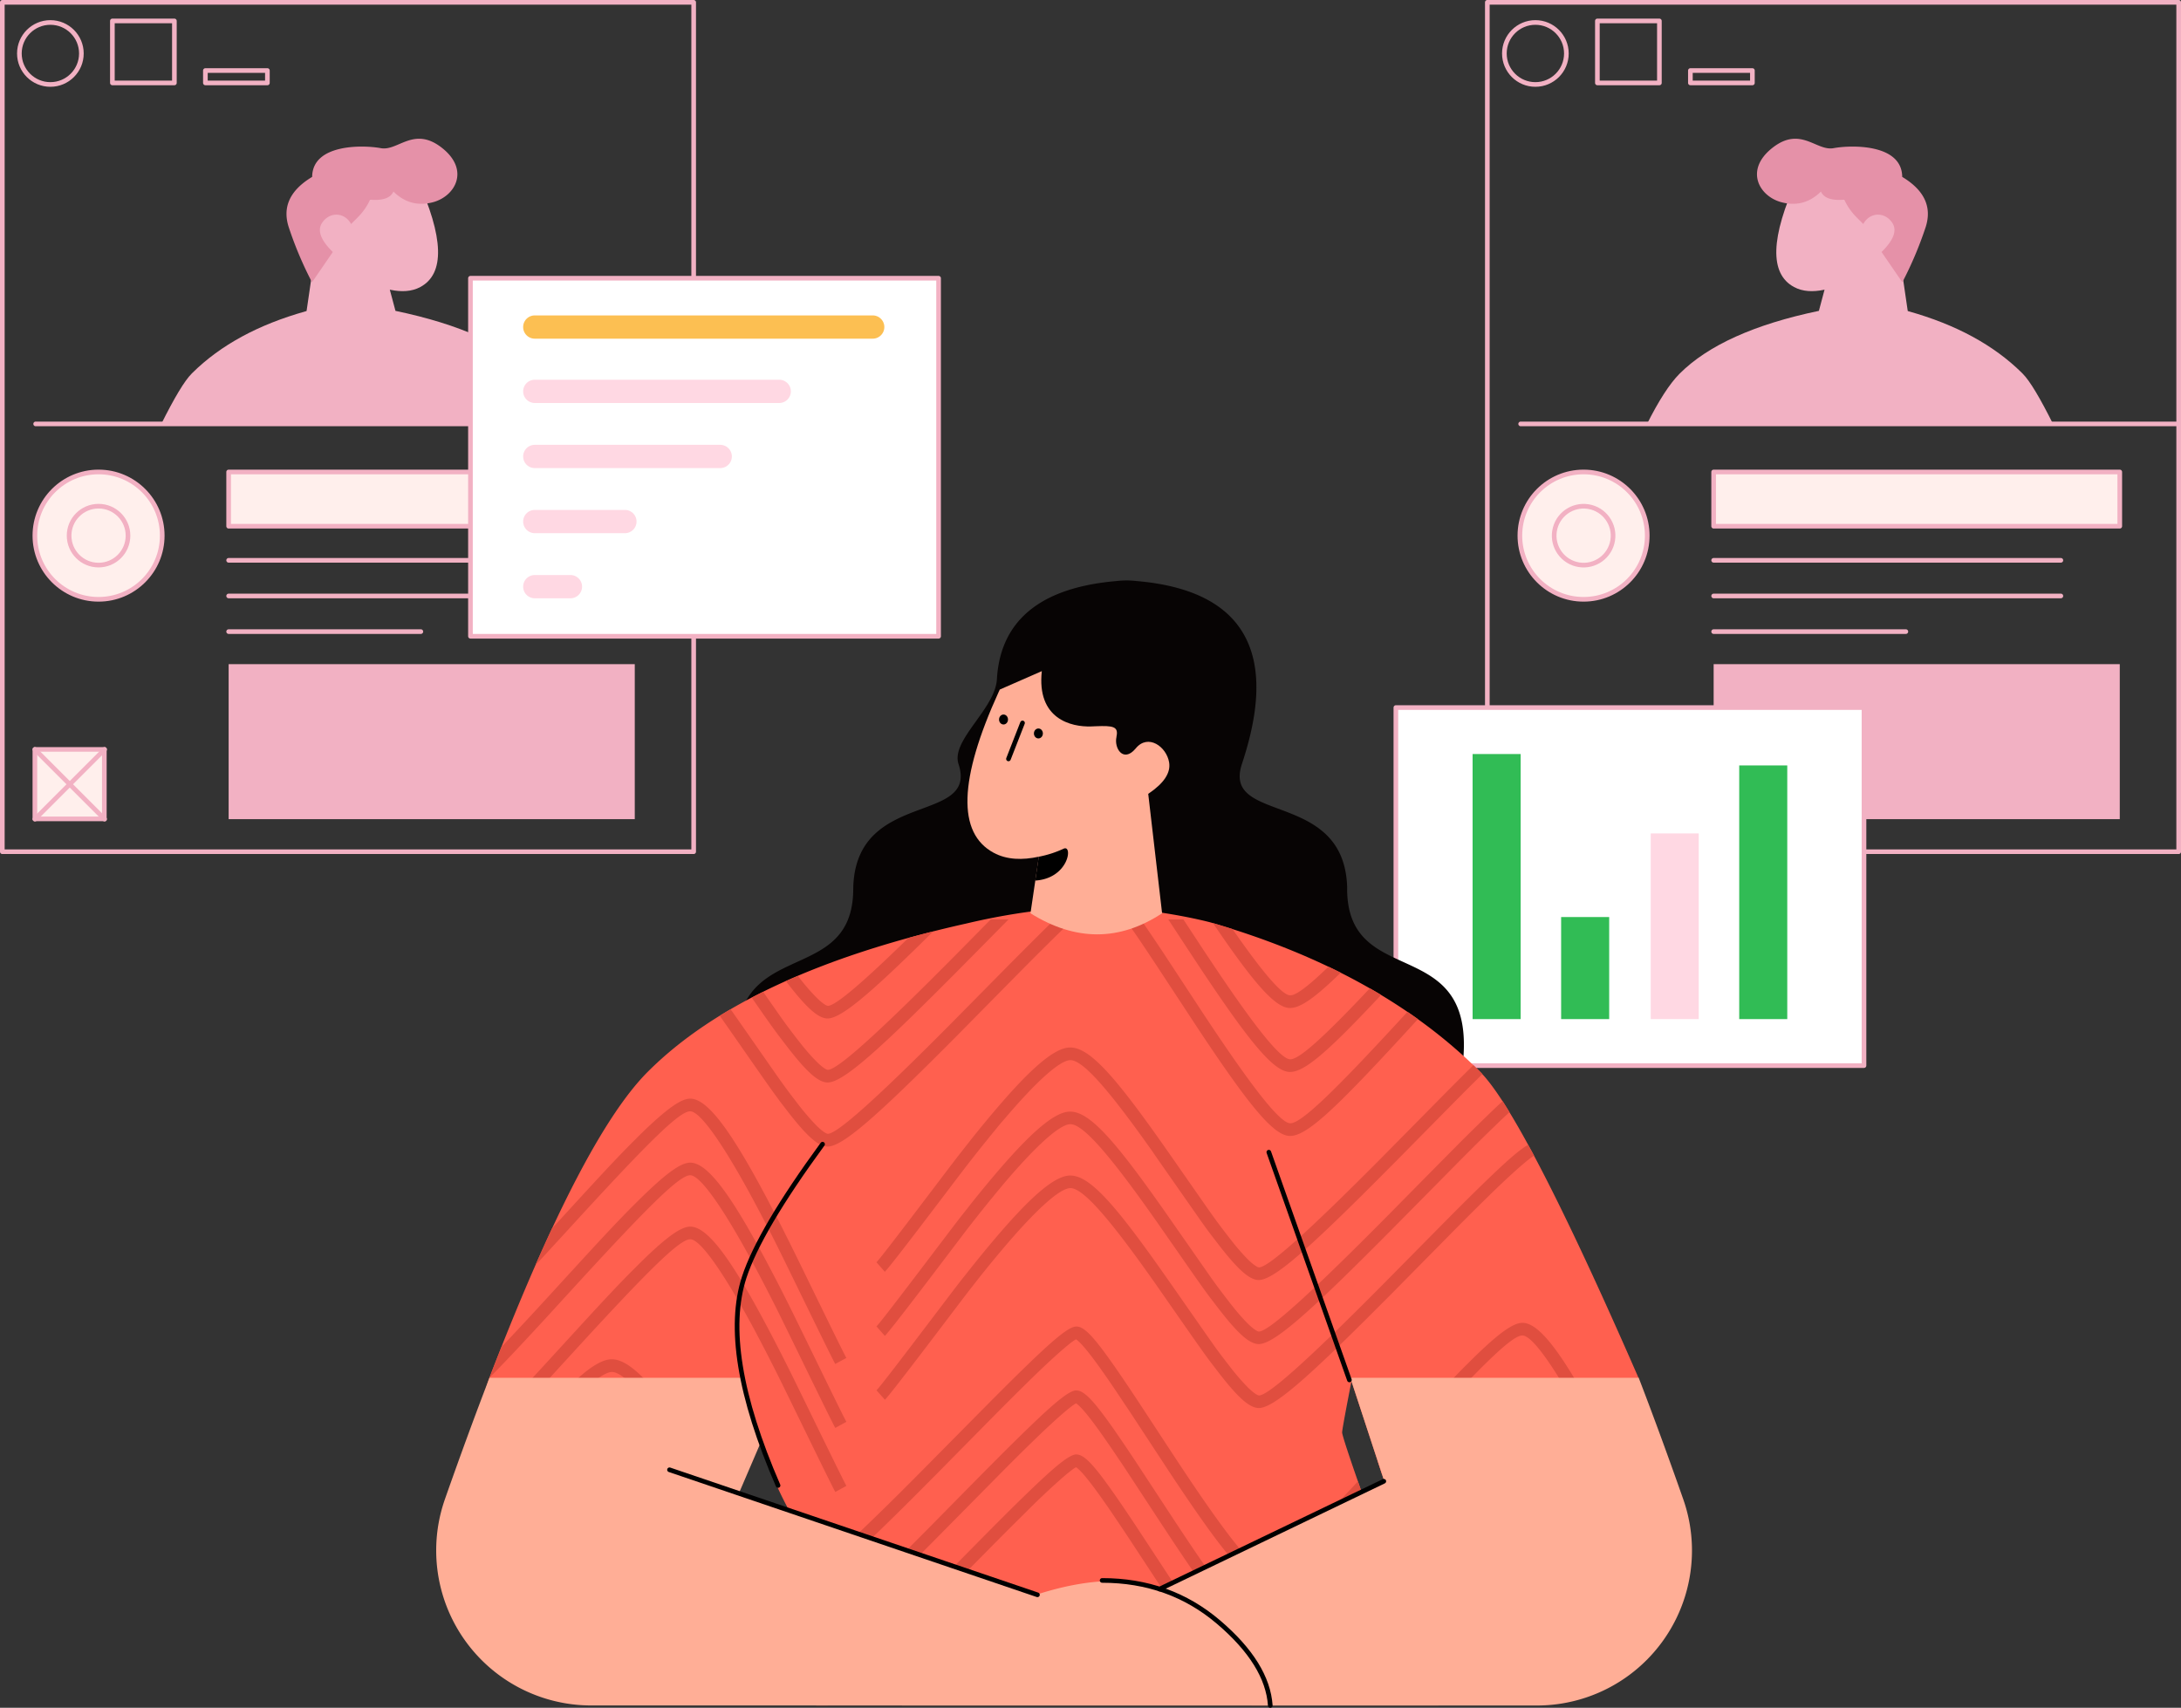<svg xmlns="http://www.w3.org/2000/svg" viewBox="0 0 1407 1101.82"><rect x="0" y="0" width="1407" height="1101.82" fill="#333333" stroke="none"/><defs><style>.cls-1{fill:#f2b1c3;}.cls-1,.cls-10,.cls-11,.cls-12,.cls-13,.cls-15,.cls-2,.cls-3,.cls-6,.cls-7,.cls-8,.cls-9{fill-rule:evenodd;}.cls-2{fill:#e591a8;}.cls-3,.cls-5{fill:#ffefec;}.cls-3,.cls-4,.cls-5,.cls-6{stroke:#f2b1c3;}.cls-14,.cls-3,.cls-4,.cls-5,.cls-6{stroke-linecap:round;stroke-linejoin:round;stroke-width:3px;}.cls-14,.cls-4{fill:none;}.cls-6{fill:#fff;}.cls-7{fill:#fcbf52;}.cls-8{fill:#ffd8e3;}.cls-9{fill:#31bc55;}.cls-10{fill:#070404;}.cls-11{fill:#ff604f;}.cls-12{fill:#e04e3f;}.cls-13{fill:#ffae96;}.cls-14{stroke:#000;}</style></defs><g id="Layer_2" data-name="Layer 2"><g id="Layer_1-2" data-name="Layer 1"><g id="Shape"><path class="cls-1" d="M250.15,106c2.29,21-13,24.48-21.8,24.1l-1.77-.08c-7.24-.27-30.74,8.87-31.89,15.76q-1.11,6.61,8.39,13.23l.71.49-6,41.06-.14.15-.42.12q-45.84,12.85-73,39.64l-.63.64q-6.78,6.76-19.79,32.89H366.24Q354.59,250.69,345,241.11q-27.54-27.54-89.88-40.55l-3.65-13.68.55.12c6.9,1.43,13.55,1.2,19.16-1.83q23.86-12.87-2.14-70l-.53-1.16Z"/><path class="cls-2" d="M238.73,128.82q12.22,1.08,15.09-5.23,10.85,10.69,25.35,6.92c14.51-3.78,24.13-20.82,5.94-35.12s-28.31,2.27-39.43.2-44.13-3-44.3,18.53q-21.75,13.08-14.93,33a237.79,237.79,0,0,0,14.84,35l13.42-19.54-.54-.53q-11.22-11.25-6.3-18.41c5-7.33,14.61-6.65,18.62.89l4.25-4.25a39.52,39.52,0,0,0,7.77-10.95Z"/><polygon class="cls-3" points="147.5 304.5 409.5 304.5 409.5 339.5 147.5 339.5 147.5 304.5"/><polygon class="cls-1" points="147.5 428.5 409.5 428.5 409.5 528.5 147.5 528.5 147.5 428.5"/><polygon class="cls-4" points="1.5 1.5 447.5 1.5 447.5 549.5 1.5 549.5 1.5 1.5"/><polygon class="cls-3" points="22.5 483.5 67.31 483.5 67.31 528.31 22.5 528.31 22.5 483.5"/><line class="cls-4" x1="22.5" y1="483.5" x2="67.5" y2="528.5"/><line class="cls-4" x1="67.5" y1="483.5" x2="22.5" y2="528.5"/><circle class="cls-4" cx="32.5" cy="34.5" r="20"/><polygon class="cls-4" points="72.5 13.5 112.5 13.5 112.5 53.5 72.5 53.5 72.5 13.5"/><polygon class="cls-4" points="132.5 45.5 172.5 45.5 172.5 53.5 132.5 53.5 132.5 45.5"/><line class="cls-4" x1="23" y1="273.5" x2="447.5" y2="273.5"/><circle class="cls-5" cx="63.58" cy="345.58" r="41.08"/><circle class="cls-5" cx="63.58" cy="345.58" r="19"/><path class="cls-3" d="M147.5,361.5h224m-224,23h224m-224,23h124"/><polygon class="cls-6" points="303.5 179.5 605.5 179.5 605.5 410.5 303.5 410.5 303.5 179.5"/><path class="cls-7" d="M345,203.5H563a7.5,7.5,0,0,1,0,15H345a7.5,7.5,0,0,1,0-15Z"/><path class="cls-8" d="M368,371a7.5,7.5,0,0,1,0,15H345a7.5,7.5,0,0,1,0-15Zm35.14-42a7.5,7.5,0,1,1,0,15H345a7.5,7.5,0,0,1,0-15Zm61.49-42a7.5,7.5,0,0,1,0,15H345a7.5,7.5,0,0,1,0-15Zm38.06-42a7.5,7.5,0,1,1,0,15H345a7.5,7.5,0,0,1,0-15Z"/><path class="cls-1" d="M1178.37,106c-2.27,20.83,12.7,24.41,21.54,24.11l2-.09c7.25-.27,30.75,8.87,31.89,15.76q1.11,6.61-8.39,13.23l-.71.49,6,41.06.14.15.42.12q45.84,12.85,73,39.64l.63.64q6.78,6.76,19.79,32.89H1062.28q11.67-23.31,21.24-32.89,27.54-27.54,89.88-40.55l3.65-13.68-.55.12c-6.9,1.43-13.55,1.2-19.16-1.83q-23.86-12.87,2.14-70L1160,114Z"/><path class="cls-2" d="M1189.79,128.82q-12.21,1.08-15.09-5.23-10.83,10.69-25.35,6.92c-14.51-3.78-24.12-20.82-5.94-35.12s28.31,2.27,39.44.2,44.12-3,44.3,18.53q21.74,13.08,14.93,33a238.85,238.85,0,0,1-14.85,35l-13.42-19.54.54-.53q11.22-11.25,6.3-18.41c-5-7.33-14.61-6.65-18.62.89l-4.25-4.25A39.27,39.27,0,0,1,1190,129.3Z"/><polygon class="cls-3" points="1105.5 304.5 1367.5 304.5 1367.5 339.5 1105.5 339.5 1105.5 304.5"/><polygon class="cls-1" points="1105.5 428.5 1367.5 428.5 1367.5 528.5 1105.5 528.5 1105.5 428.5"/><polygon class="cls-4" points="959.5 1.5 1405.5 1.5 1405.5 549.5 959.5 549.5 959.5 1.5"/><polygon class="cls-3" points="980.5 483.5 1025.31 483.5 1025.31 528.31 980.5 528.31 980.5 483.5"/><line class="cls-4" x1="980.5" y1="483.5" x2="1025.5" y2="528.5"/><line class="cls-4" x1="1025.5" y1="483.5" x2="980.5" y2="528.5"/><circle class="cls-4" cx="990.5" cy="34.5" r="20"/><polygon class="cls-4" points="1030.5 13.5 1070.5 13.5 1070.5 53.5 1030.5 53.5 1030.5 13.5"/><polygon class="cls-4" points="1090.5 45.5 1130.5 45.5 1130.5 53.5 1090.5 53.5 1090.5 45.5"/><line class="cls-4" x1="981" y1="273.5" x2="1405.5" y2="273.5"/><circle class="cls-5" cx="1021.58" cy="345.58" r="41.08"/><circle class="cls-5" cx="1021.58" cy="345.58" r="19" transform="translate(516.82 1298.61) rotate(-80.78)"/><path class="cls-3" d="M1105.5,361.5h224m-224,23h224m-224,23h124"/><polygon class="cls-6" points="900.5 456.5 1202.5 456.5 1202.5 687.5 900.5 687.5 900.5 456.5"/><polygon class="cls-8" points="1064.92 537.71 1095.88 537.71 1095.88 657.5 1064.92 657.5 1064.92 537.71"/><path class="cls-9" d="M981,486.5v171H950v-171Zm57.11,105.16V657.5h-31V591.66ZM1153,493.82V657.5h-31V493.82Z"/><path class="cls-10" d="M475.71,685.5c-8.4-83.27,72.51-46.86,74.68-109.55l.08-3.86c2.13-63,80.78-40,67.89-79.14-5.07-15.4,23.65-35.48,24.76-54.75,1.74-30.19,19.08-58.37,77.13-63.32a55.25,55.25,0,0,1,13,0c95.1,8.11,80.94,78.54,67.92,118.07-12.89,39.13,65.77,16.18,67.89,79.14l0,1.93c.57,65.37,83.21,27.37,74.72,111.48Z"/><path class="cls-11" d="M781,595.14q109.11,31.61,173.8,96.3,28.44,28.44,102.36,197.8L892.72,954.76l-20.88-63.6-2.45,12.66q-3.55,18.66-3.56,20.34,0,5.28,56.06,159.51l6.06,16.65H526.48V1002q-28.61-38.7-43-93.7l-67.36,53.72a64.41,64.41,0,0,1-100.63-72.52l.37-1,1.19-3.08q58.77-151.87,100.91-194,64-64,205.39-95.58c4.12-.92,42.1-10.43,80.61-10.6S779.47,594.69,781,595.14Z"/><path class="cls-12" d="M694.43,938.39c5,0,11.21,6.84,22.58,22.9l2.07,2.93,1.51,2.17,1.61,2.34c3.17,4.61,6.67,9.83,10.77,16l24.78,37.76,1.86,2.81c30,45.37,48,68.65,54.93,69.35,6.67.68,28-19.83,72.7-68.44l9.94-10.87,3.13,8.69h0l-9.43,10.3-4.27,4.64c-34.17,37-52.37,55.17-63.73,61.33H807.44c-10.67-6.8-26.31-27.74-52.45-67.18l-26-39.59-2.9-4.38L723,984.55c-3.78-5.67-7-10.45-10-14.71l-2.3-3.27-1.26-1.77-1.26-1.75c-3.3-4.55-6.11-8.2-8.48-11l-.28-.33a39.07,39.07,0,0,0-4.3-4.41,8.14,8.14,0,0,0-.77-.58l-.12-.08-.06,0-.17.09-.22.11c-3.26,1.81-13,10.24-26.85,23.66L662.43,975l-3.25,3.21-3.44,3.4c-4.32,4.3-9.1,9.09-14.54,14.57l-38.47,39-5,5c-30.29,30.45-50.51,49.81-63.85,60.14h-7.39v-4.49l.77-.59c12.8-9.91,35.69-31.63,68.55-64.72l38.26-38.74,7.68-7.74c6.85-6.87,12.6-12.58,17.77-17.62l4.71-4.56,1.91-1.83,2.8-2.66c13.26-12.53,20.75-18.41,24.93-19l.26,0Zm0-41.29c5.22,0,11.7,7.4,24,24.84l2,2.92,1.52,2.2,1.72,2.51c2.78,4.08,5.84,8.64,9.32,13.9l24.78,37.76,1.85,2.8c30,45.37,48,68.65,54.94,69.35,6.63.68,27.8-19.62,72-67.72l3.1,8.7h0l-3.07,3.34-4,4.32c-42.22,45.62-58.77,60.53-68.9,59.49-10.56-1.08-26.59-21.27-57.74-68.16l-6.66-10.09-20.32-31-4.61-7L721.48,941l-2.21-3.29c-2.51-3.71-4.78-7-6.91-10.06l-2.43-3.46-.84-1.16-1.31-1.81c-3-4.13-5.59-7.48-7.8-10.09l-.54-.63a39.07,39.07,0,0,0-4.3-4.41c-.19-.16-.37-.3-.53-.41l-.36-.25-.06,0-.19.09c-2.86,1.46-11.7,9-24.45,21.25l-3.46,3.35-2.71,2.64c-5,4.87-10.54,10.4-17.09,17l-43.57,44.1-4.7,4.72-5.39,5.41c-33.48,33.53-53.92,52.59-66.15,60.29v-9.74l.81-.62c13.37-10.37,37.71-33.57,72.9-69.12L634,950.49l11.21-11.27,3-3c2.67-2.65,5.16-5.12,7.52-7.44l4.65-4.55,3.28-3.17c16.58-16,25.47-23.35,30.17-24l.26,0Zm0-41.28c5.32,0,11.94,7.68,24.65,25.83l2,2.91,1.56,2.27,2.23,3.27c2.45,3.61,5.11,7.59,8.09,12.08l7.31,11.12,16.67,25.43,4.54,6.88,1.72,2.58C791,990,807.9,1011.42,814.51,1012.1c6.08.62,24.4-16.41,61.51-56.34l3.06,8.75h0L876.73,967c-37.93,40.7-53.4,54.18-63.05,53.2-10.78-1.11-27.27-22.13-59.73-71.16L729,911,725,905.05c-4.37-6.59-8-12-11.36-16.81l-1.33-1.9-.9-1.29c-4.62-6.56-8.42-11.61-11.48-15.23l-.54-.63-.63-.72a36.27,36.27,0,0,0-3.67-3.69l-.53-.42-.36-.24-.06,0c-2.58,1.17-11.21,8.5-23.8,20.53l-4.3,4.15-3.37,3.29-3.43,3.38c-4.9,4.84-10.39,10.32-16.8,16.78l-36.49,37-11.17,11.24-5.76,5.77c-31.36,31.31-50.78,49.28-62.57,56.72v-9.75l1.15-.88c12.68-9.91,35-31,66.69-63L634,909.21l5.74-5.79c6.88-6.92,12.68-12.68,17.86-17.76l4.69-4.56,3-2.9c15.51-14.87,24-21.76,28.5-22.34l.26,0ZM409.67,966.6l-.2.13a62.81,62.81,0,0,1-7.72,4c-2.94-2.12-5.34-3.11-7.24-3-3.08.21-7.78,3-13.82,8.18a64.19,64.19,0,0,1-11.92-.23C379.38,965.49,387.69,960,394,959.6,398.55,959.3,403.59,961.52,409.67,966.6Zm22-16.92-6.46,5.16-.91-1.16C409.6,935,400,926.11,394.5,926.47c-7,.45-22.09,14.19-42.44,38.16l-1.59,1.88-1.63,2-1,1.17h0a64.36,64.36,0,0,1-7.22-4.09l1.8-2.17,1.78-2.12,2.11-2.5,1.31-1.53,1.89-2.2C369.79,931.6,384.28,919,394,918.32,403.11,917.72,414.17,927.2,431.68,949.68Zm13.63-158.29c12.23,0,29.17,25.12,54.37,73.67l.77,1.48,1.65,3.2q2.08,4.05,4.22,8.29l3.79,7.57,5.47,11.14c10.56,21.58,26.58,54.6,30.15,61.34l.3.57-7.16,3.93-.91-1.73-1.26-2.48c-7.64-15.16-29.81-61-36.16-73.67l-3-5.91-1.76-3.45c-.88-1.71-1.74-3.39-2.6-5.05l-2.86-5.49L489,862.36,487.79,860c-20.27-38-35.81-60.45-42.47-60.45s-25.35,18.23-71.2,68.17l-20.13,22-6.58,7.14c-13.18,14.26-23.91,25.61-32.75,34.47a65.08,65.08,0,0,1-2.27-9.48l2.83-2.89c9.64-9.88,21.26-22.27,35.13-37.36L374.71,855c15.44-16.82,23.8-25.71,32.37-34.37l3.19-3.19,1.56-1.56C428.45,799.41,438.78,791.39,445.31,791.39Zm5.53,143-6.4,5.11-1.58-2.21c-25.54-35.65-40.87-52.6-48.39-52.11-7,.46-22.39,14.47-43.05,38.89l-1,1.16-1.55,1.84-1.73,2.09c-4.95,6-10.16,12.44-15.69,19.49l-3.13,4-1,1.28a64.18,64.18,0,0,1-5.12-6.76l.84-1.08h0l3.65-4.66,1.84-2.33c5.5-6.94,10.68-13.31,15.61-19.16l2.11-2.49,1.3-1.53,1.9-2.21c20.26-23.41,34.75-36.07,44.43-36.7C406.05,876.24,421.5,893.11,450.84,934.4Zm531.32-80.94c10,0,23.09,16.71,41.26,49.23l-7.72,3.08-1-1.67c-15.4-27-27-42.47-32.58-42.47-6.47,0-24.17,17.09-66.9,63.49L891.5,951.05l-2.92-8.9L891.5,939h0L914,914.39l7.08-7.66c10.06-10.87,16.66-17.8,23.52-24.71l4.44-4.43,1.46-1.44,1.47-1.44C966.69,860.43,976.07,853.47,982.16,853.46Zm0,41.29c5.7,0,12.42,5.45,20.53,16.19l-7.88,3.14-.6-.78c-5.27-6.78-9.37-10.38-12.05-10.38-4.61,0-14.95,8.7-36,30.55l-18.33,7.3,3.26-3.47c4.83-5.11,8.9-9.32,13-13.49l3-3,1.56-1.55C965.32,902.77,975.64,894.75,982.18,894.75ZM445.29,750.11c12.09,0,28.81,24.58,53.56,72.11l1.58,3,1.73,3.37q1.32,2.55,2.65,5.18l3.88,7.7,3.05,6.16c9.69,19.69,28.78,59.14,33.58,68.39l.69,1.31-7.16,3.93-.91-1.72-.59-1.16c-6.92-13.6-30.27-61.93-36.83-75l-3-5.92-1.47-2.88-1.45-2.83h0l-2.88-5.55-1.33-2.54c-21.56-41.06-38.16-65.43-45.1-65.42-6.69,0-25.36,18.23-71.21,68.17l-20.12,22-6.57,7.13c-12.62,13.67-23,24.66-31.63,33.35l1.32-3.44q3.26-8.38,6.45-16.45l3-3.18q11.16-11.77,25.19-27.08L377.13,811c14-15.21,21.93-23.63,30.09-31.87l3-3,1.57-1.55C428.43,758.13,438.75,750.11,445.29,750.11Zm544.39-4.47-.14.07c-3.27,1.81-13,10.24-26.86,23.66l-4.54,4.43-3.25,3.2-2.27,2.25c-4.63,4.59-9.78,9.75-15.7,15.73l-38.47,39-3.15,3.16-3,3c-48.7,48.92-71,68.76-80.58,68.28-6.05-.3-13.46-7.35-24.72-21.76l-5.79-7.55-2.08-2.78-1.53-2.1c-3-4.17-7.06-9.91-14.79-21L747.68,831.5l-2.75-3.93-1.75-2.48c-28.29-40-45-59.05-52.95-58.53-7.14.46-22.87,14.91-44,40l-3,3.57-1.83,2.21q-6,7.25-12.47,15.51l-4.47,5.72-2.73,3.57C609.1,853.75,575,899,571,902.94l-.14.13L565.44,897l.24-.25c4.56-4.79,45.06-58.78,53.18-69.22l2-2.59,2-2.48c5.5-7,10.68-13.38,15.61-19.28l1.5-1.79,1.38-1.63,1.33-1.57c21.62-25.35,36.94-39.08,47-39.74,12.48-.81,28.52,17.13,59.65,61.24l7.1,10.13L778.89,862l2.93,4.14,2,2.86c2.1,2.9,3.69,5,5.63,7.55l2.45,3.19,1.46,1.87a147,147,0,0,0,11.42,13.28l.32.32c3.4,3.35,6,5,7,5.08,6,.3,32.55-23.76,79.39-70.93l38.26-38.74,6.07-6.12c7.57-7.6,13.81-13.81,19.38-19.23l4.71-4.57,2.38-2.28,2.55-2.41c9.9-9.35,16.56-15,21-17.38l1.51,2.77C988.14,742.76,988.91,744.18,989.68,745.64ZM445.27,708.82c12.22,0,29.16,25.1,54.35,73.63l3.69,7.17,1.48,2.9,1.5,3h0l3.41,6.81,4,8.1c10.43,21.26,28.22,58,32,65.13l.3.57L538.83,880l-.49-.91-.71-1.39c-6.39-12.49-29.51-60.33-36.7-74.72L499,799.15l-1.48-2.93L496,793.34l-2.89-5.61-1.37-2.64c-22.24-42.68-39.4-68.1-46.5-68.1-6.47,0-24.17,17.09-66.9,63.49l-26,28.32-4.17,4.53-2.8,3q5.44-12.42,10.73-23.75l20.93-22.85,5.9-6.4c10.73-11.61,17.58-18.81,24.7-26l4.44-4.43,1.46-1.44,1.47-1.43C429.8,715.79,439.18,708.83,445.27,708.82Zm528.53,8.72-2.24,2.07c-2,1.84-4.08,3.83-6.3,6l-3.46,3.34-2.71,2.64c-5,4.88-10.53,10.4-17.09,17l-43.57,44.1-6.22,6.26-4.31,4.32c-45.67,45.72-67,64.36-76.21,63.89-6.18-.31-13.79-7.66-25.47-22.73l-5.81-7.6-1.65-2.22-1.34-1.83c-2.22-3.07-5-7-9.32-13.18l-20.43-29.34-1.85-2.64-2.66-3.77c-28.29-40-45-59.06-52.95-58.54-7,.46-22.08,14.19-42.44,38.16l-1.59,1.88-1.63,2q-7.39,8.85-15.65,19.34l-4.17,5.32-3.41,4.47c-12.9,17-46.36,61.37-50.36,65.27l-.13.12-5.41-6.12.24-.24.32-.35c5.92-6.68,45.72-59.73,53.09-69.18l3.41-4.35,1.85-2.33,2-2.58q7.11-8.91,13.55-16.58l2.11-2.49,1.31-1.54,1.27-1.47c20.58-23.88,35.27-36.79,45-37.43,12.75-.83,29.19,17.89,61.64,64.06l29.39,42.1,1.41,2c4,5.56,6,8.18,9.82,13.16l1.81,2.34.91,1.15.93,1.16a129.72,129.72,0,0,0,9.2,10.48l.34.34c3.41,3.35,6,5,7,5.08,6.17.31,34.21-25.26,83.8-75.37l33.85-34.3L941,738l3-3c2.67-2.66,5.16-5.12,7.52-7.44l4.66-4.56,3.27-3.17,2-1.95c2.88-2.77,5.52-5.25,7.94-7.47C970.79,712.68,972.27,715,973.8,717.54ZM753.32,742.79l25.53,36.61,1.93,2.73c4.88,6.89,6.89,9.5,11.13,15l1.81,2.34.94,1.19a138.59,138.59,0,0,0,10.1,11.6l.34.34c3.41,3.35,6,5,7,5.08,5.92.3,32-23.26,77.95-69.48L929.73,708c8.17-8.25,14.9-15,20.8-20.79q2.18,2.09,4.31,4.22c.48.48,1,1,1.48,1.54l-3.46,3.42c-4.36,4.32-9.18,9.15-14.67,14.69l-36.5,37L890.52,759.3,885,764.83c-43.69,43.62-64.28,61.46-73.33,61-6-.3-13.46-7.35-24.71-21.76l-4.83-6.26-1.2-1.6-1.2-1.59c-1.52-2-3.14-4.29-5.35-7.4l-28.66-41L744,743.67c-28.78-40.82-45.73-60.2-53.76-59.68-7,.46-22.09,14.2-42.44,38.17L646.16,724l-1.55,1.85L642.88,728c-4.94,6-10.15,12.45-15.69,19.5l-3.12,4-4.59,6c-14,18.4-44.71,59.15-48.54,62.88l-.13.12-5.41-6.12.24-.24c4.55-4.8,45-58.76,53.17-69.22l3.65-4.66,1.85-2.33,2-2.57q7.11-8.93,13.56-16.58l2.11-2.5,1.31-1.53,1.89-2.2c20.26-23.42,34.75-36.08,44.43-36.71C702.66,675,719.52,694.51,753.32,742.79ZM684.53,600.63,680,605.05l-3.25,3.21c-5.2,5.13-11.06,11-18,18l-38.47,39-6.15,6.2c-48.7,48.91-71,68.75-80.58,68.27-6-.3-13.46-7.35-24.72-21.76l-5.8-7.55L501,707.58l-1-1.31c-3.1-4.25-7.13-10-15.37-21.81l-15.11-21.7-2.76-3.94-2.44-3.46h0q3.46-2.13,7-4.21l6.93,9.88,22.44,32.19,2.93,4.14.73,1c2.8,3.91,4.62,6.35,6.95,9.39l2.45,3.19a158.75,158.75,0,0,0,12.88,15.16l.31.31c3.41,3.35,6,5,7,5.08,6,.3,32.55-23.75,79.4-70.93l38.26-38.74,6.8-6.84c7-7,12.86-12.86,18.11-18l4-3.85h11.86l-1.48,1.39Q687.87,597.39,684.53,600.63Zm51.32-7.47.79,1.12,1.51,2.16c3.57,5.17,7.57,11.1,12.39,18.37l24.78,37.76,1.85,2.8,2.66,4c28.41,42.72,45.59,64.65,52.27,65.33s28-19.83,72.7-68.45l3.18-3.47c2.28,1.55,4.54,3.12,6.76,4.72l-6.3,6.87-4.27,4.65c-45.18,49-62.45,64.87-72.9,63.81-10.66-1.09-26.92-21.7-58.72-69.66l-26-39.59-2.9-4.39c-5.13-7.75-9.32-14-13.06-19.32l-2.3-3.27L727,594.86l-1.23-1.7h10Zm-85.19,0L620.28,623.9l-6.22,6.26-5.72,5.73c-44.7,44.7-65.65,63-74.8,62.49-6.18-.31-13.79-7.67-25.47-22.73l-5.81-7.6-1.65-2.22L498.55,663c-2.1-2.91-4.72-6.63-8.6-12.18l-5-7.17q3.63-1.89,7.36-3.75l10.23,14.64,1.4,2c4,5.57,6,8.18,9.82,13.17l1.82,2.33.91,1.15.92,1.16A126.19,126.19,0,0,0,527,685.14l.57.55c3.12,3,5.44,4.48,6.41,4.52,6.16.32,34.21-25.26,83.8-75.37l21.4-21.68Zm112.74,0,11.9,18.12,1.85,2.81,2.67,4c28.4,42.73,45.59,64.65,52.27,65.33,5.52.57,21.09-13.39,51.63-45.78,2.46,1.4,4.88,2.82,7.28,4.26l-2.11,2.25c-34,36.2-48.45,48.34-57.63,47.4-10.56-1.08-26.59-21.27-57.74-68.16l-6.66-10.09-13.22-20.16ZM533.52,657.09c-6-.3-13.46-7.35-24.72-21.75L507,633q3.81-1.71,7.72-3.37l.86,1.11.94,1.19A132.23,132.23,0,0,0,527,643.85c3.4,3.35,5.95,5,7,5.08,4.69.24,22.09-14.55,52-43.77q7.86-2.16,16-4.21l-3.58,3.54C560.45,642,542,657.52,533.52,657.09Zm261.6-57.68.31.45,1.14,1.64c18.54,26.5,30.25,40.12,35.5,40.66,3.59.36,11.46-5.43,24.95-18.47q4,1.89,7.89,3.86l-1.56,1.53c-16.61,16.06-25.66,21.86-32.11,21.2-9.49-1-23.4-17.37-48.72-54.71Q788.9,597.43,795.12,599.41Z"/><path class="cls-13" d="M381.4,1100.32a100,100,0,0,1-94.35-133.14q14.82-42.18,28.71-78.26H479a357.86,357.86,0,0,0,11.42,42.52l-14,32.58,191.92,64.9q34.3-11.13,61.19-8.35a75.61,75.61,0,0,1,19,5l144.24-70.79-21.61-65.84h186l1.64,4.27q13.13,34.29,27.07,74a100,100,0,0,1-94.35,133.14Z"/><line class="cls-14" x1="870.52" y1="890.3" x2="818.54" y2="743.36"/><path class="cls-14" d="M501.94,958.39Q464.46,872,480.12,824q9.9-30.28,50.53-85.8"/><line class="cls-14" x1="669.27" y1="1028.93" x2="431.91" y2="948.27"/><line class="cls-14" x1="748.08" y1="1025.22" x2="892.72" y2="955.68"/><path class="cls-14" d="M711,1019.66q43.57,0,75.1,26.89t33.38,53.77"/><path class="cls-13" d="M672.09,433c-3.36,30.82,18.8,36.12,31.87,35.68l3.14-.13c10.79-.41,14.59.08,13.16,6.67l0,.23c-1.68,7.29,4.4,16.79,12.21,7.65l.24-.29c7.93-9.62,19.81-1.13,21.51,9.06q1.68,10-13.12,20.06l-.36.24,8.95,77.06q-41.32,27.18-84.91,0l5.4-36.53c-10.5,2.31-20.65,2.08-29.17-2.53q-35.31-19.05,3.18-103.57l.78-1.71Z"/><line class="cls-14" x1="659.64" y1="466.43" x2="650.58" y2="489.63"/><ellipse cx="669.89" cy="473.21" rx="2.89" ry="3.21"/><ellipse cx="647.39" cy="464.21" rx="2.89" ry="3.21"/><path class="cls-15" d="M667.86,568.13l2.27-15.39.44-.09a69,69,0,0,0,15.53-5.06C692.29,544.56,689.64,566.72,667.86,568.13Z"/></g></g></g></svg>